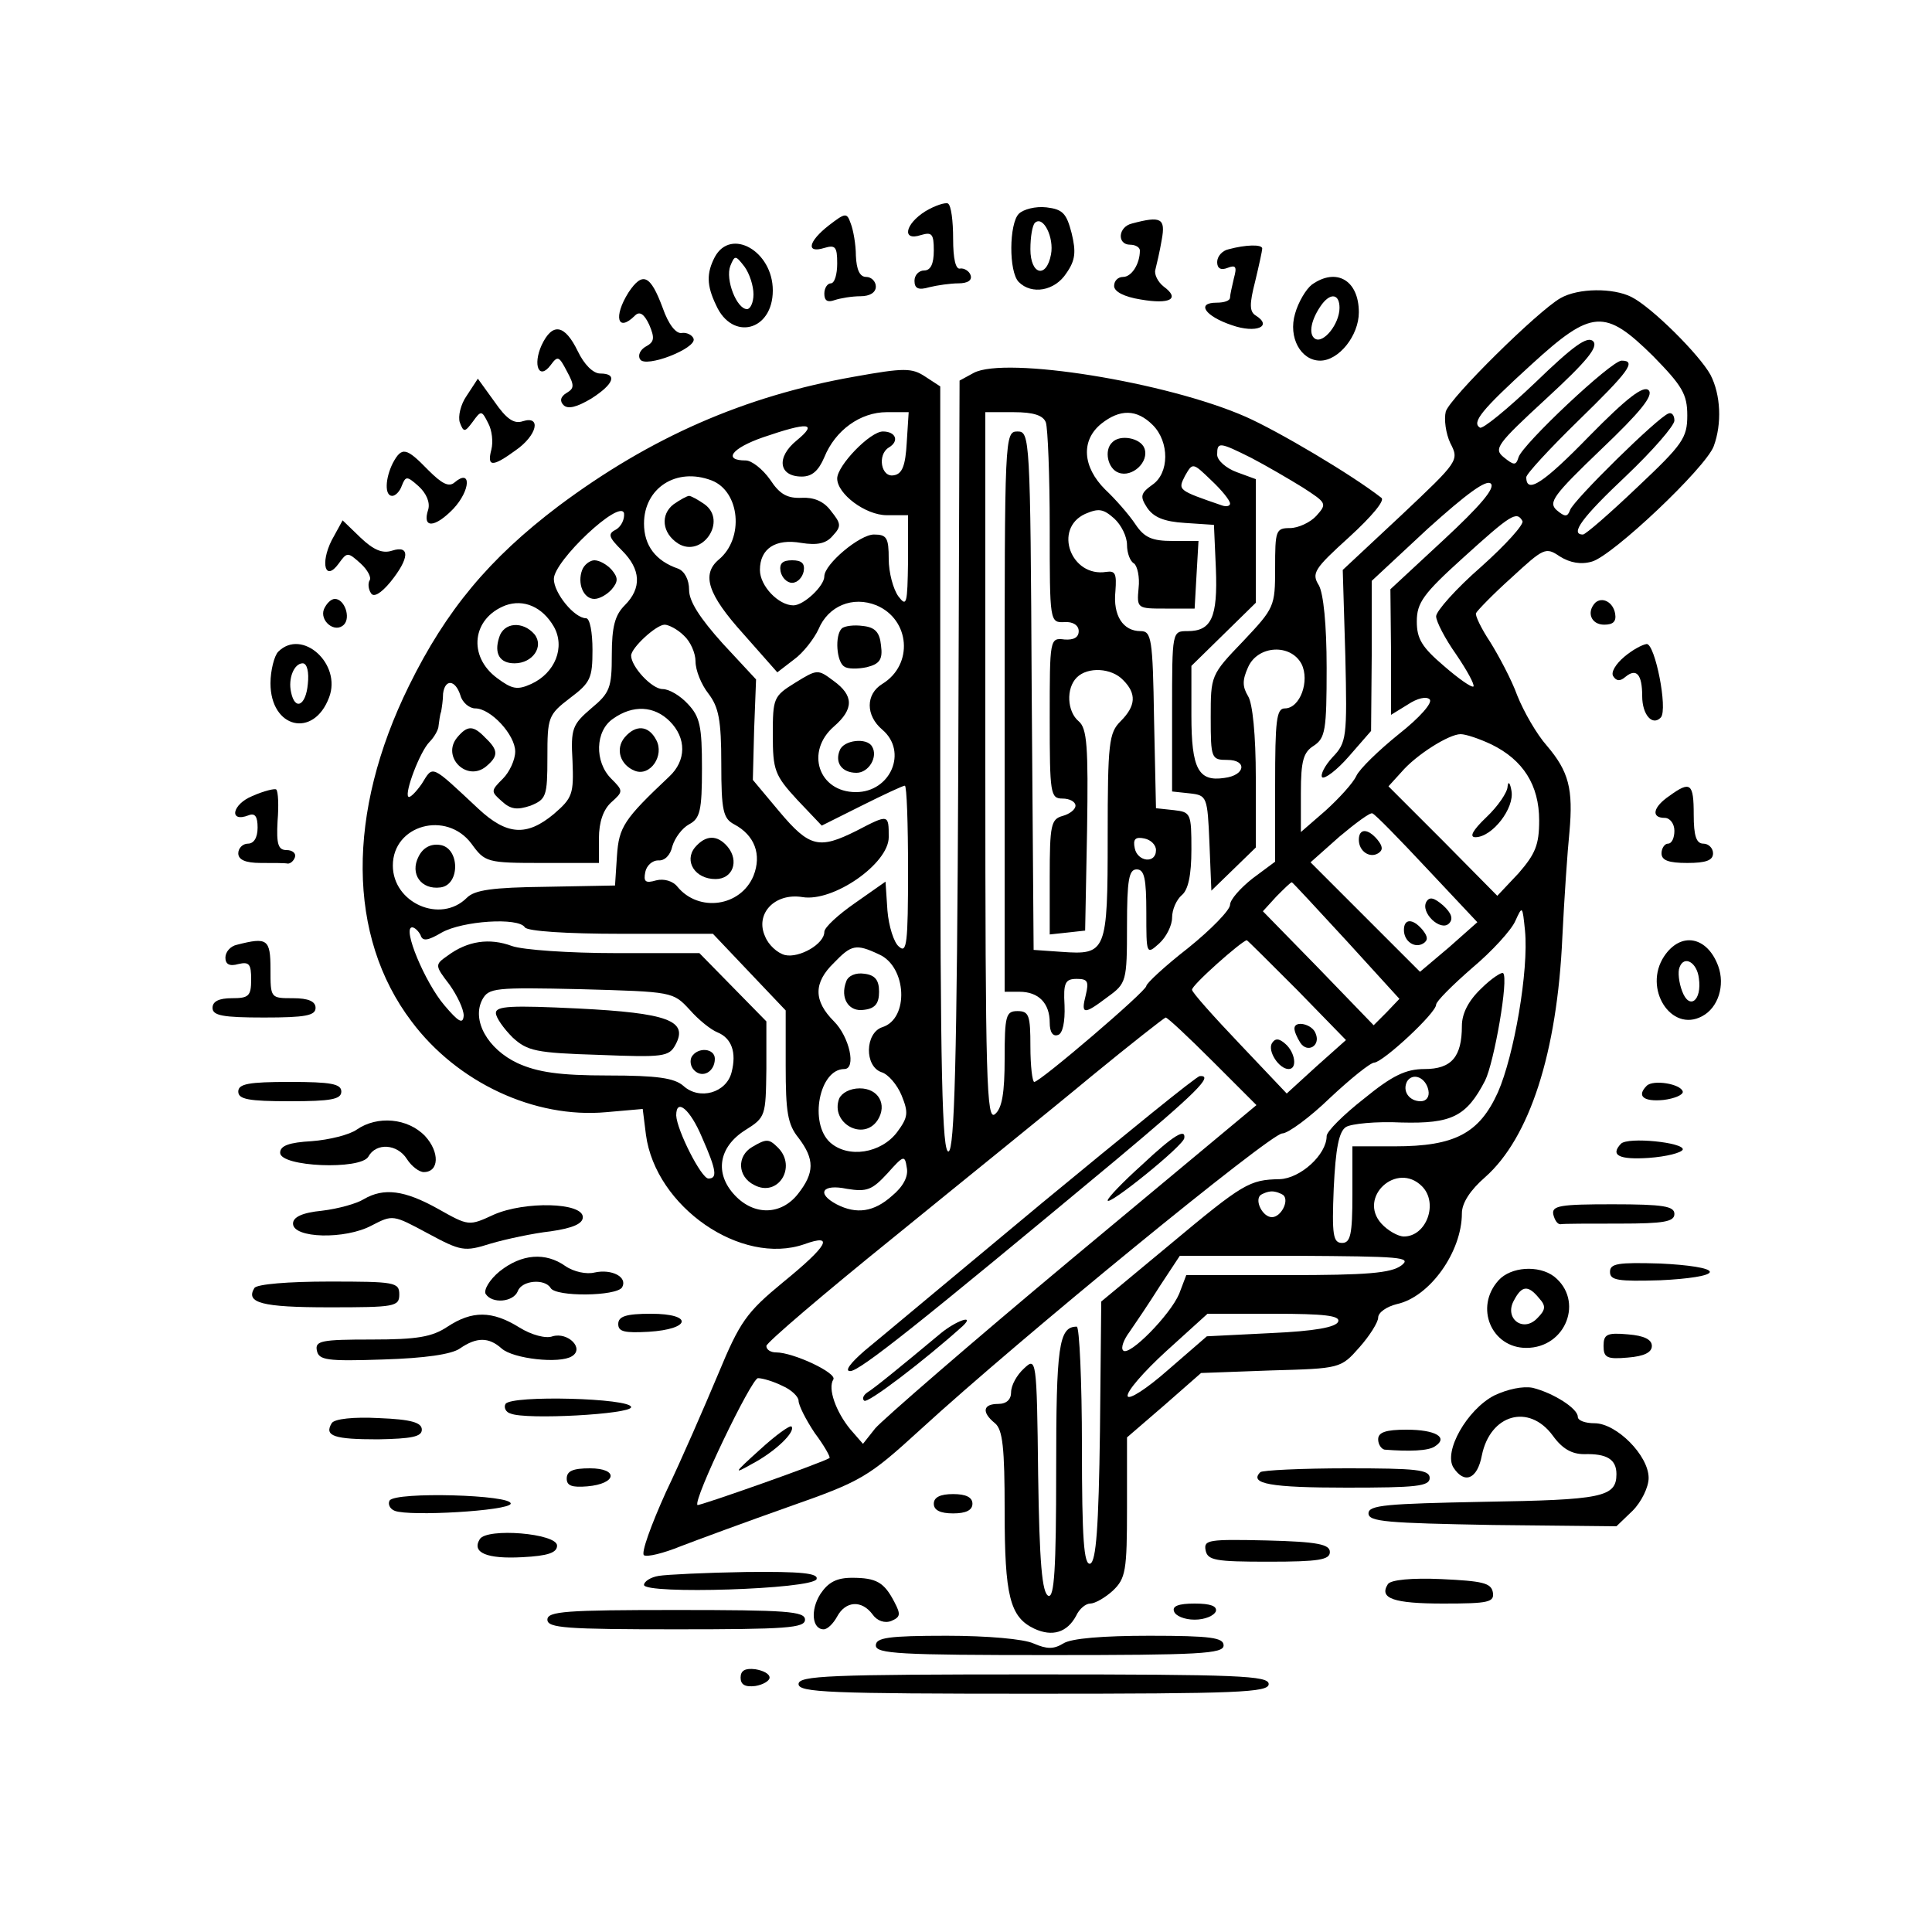 <?xml version="1.0" standalone="no"?>
<!DOCTYPE svg PUBLIC "-//W3C//DTD SVG 20010904//EN"
 "http://www.w3.org/TR/2001/REC-SVG-20010904/DTD/svg10.dtd">
<svg version="1.0" xmlns="http://www.w3.org/2000/svg"
 width="300pt" height="300pt" viewBox="0 0 300 300"
 preserveAspectRatio="xMidYMid meet">
<g transform="translate(0,300) scale(0.1,-0.1)"
fill="#000000" stroke="none">
<path d="M1437 2672 c-32 -20 -37 -47 -7 -37 17 5 20 2 20 -24 0 -21 -5 -31
-15 -31 -8 0 -15 -7 -15 -16 0 -12 6 -15 23 -10 12 3 33 6 45 6 15 0 22 5 19
13 -2 6 -10 11 -16 10 -7 -2 -11 15 -11 46 0 28 -3 52 -8 55 -4 2 -20 -3 -35
-12z"/>
<path d="M1582 2668 c-15 -15 -16 -90 0 -106 20 -20 56 -14 74 14 14 20 15 33
8 62 -8 31 -14 37 -39 40 -17 2 -36 -3 -43 -10z m50 -63 c-7 -38 -32 -32 -32
8 0 19 3 37 7 41 13 12 30 -23 25 -49z"/>
<path d="M1287 2650 c-32 -25 -36 -44 -7 -35 17 5 20 2 20 -24 0 -17 -4 -31
-10 -31 -5 0 -10 -7 -10 -16 0 -11 5 -14 16 -10 9 3 27 6 40 6 15 0 24 6 24
15 0 8 -7 15 -15 15 -10 0 -15 11 -16 33 0 17 -4 40 -8 50 -6 17 -8 17 -34 -3z"/>
<path d="M1758 2653 c-22 -5 -24 -33 -3 -33 8 0 15 -4 15 -9 0 -21 -13 -41
-26 -41 -8 0 -14 -6 -14 -14 0 -9 16 -17 41 -21 46 -8 62 1 36 20 -9 7 -15 19
-13 26 2 8 7 29 10 47 6 33 -1 37 -46 25z"/>
<path d="M1110 2601 c-13 -25 -13 -44 2 -75 25 -56 88 -40 88 23 0 61 -65 98
-90 52z m60 -58 c0 -13 -5 -23 -10 -23 -16 0 -34 46 -26 67 7 17 8 17 22 -1 8
-11 14 -30 14 -43z"/>
<path d="M1908 2613 c-10 -2 -18 -11 -18 -20 0 -10 6 -13 16 -9 13 5 15 2 10
-16 -3 -13 -6 -26 -6 -30 0 -5 -9 -8 -21 -8 -32 0 -18 -21 24 -35 37 -13 64
-2 37 15 -10 6 -10 18 -1 53 6 25 11 48 11 51 0 7 -26 6 -52 -1z"/>
<path d="M976 2546 c-24 -38 -17 -63 10 -36 7 7 14 3 22 -14 9 -21 8 -27 -5
-34 -9 -5 -13 -14 -9 -20 8 -14 88 17 83 32 -2 6 -11 10 -18 9 -9 -2 -21 13
-30 39 -19 51 -31 57 -53 24z"/>
<path d="M2037 2558 c-9 -7 -21 -27 -26 -45 -11 -37 9 -73 39 -73 29 0 60 39
60 75 0 50 -35 70 -73 43z m43 -36 c0 -25 -25 -56 -38 -48 -11 7 -6 31 11 54
14 18 27 15 27 -6z"/>
<path d="M2423 2537 c-35 -20 -171 -154 -178 -176 -3 -12 0 -34 7 -49 14 -27
13 -28 -76 -112 l-91 -85 4 -133 c3 -128 2 -135 -20 -158 -12 -13 -19 -27 -16
-31 4 -3 23 11 42 33 l34 39 1 117 0 116 87 81 c60 54 91 77 98 70 7 -7 -17
-35 -73 -87 l-83 -77 1 -98 0 -97 26 16 c15 10 29 13 34 8 5 -5 -15 -28 -48
-54 -31 -25 -61 -54 -66 -65 -5 -11 -27 -35 -48 -54 l-38 -33 0 61 c0 50 4 63
20 73 18 12 20 24 20 121 0 68 -5 115 -12 128 -12 19 -7 26 47 75 35 32 56 57
50 61 -46 36 -161 104 -211 126 -123 54 -373 94 -422 68 l-22 -12 -2 -596 c-2
-466 -6 -597 -15 -601 -10 -3 -13 120 -13 592 l0 596 -23 15 c-21 14 -33 14
-111 0 -170 -30 -316 -94 -459 -201 -107 -81 -174 -161 -232 -279 -97 -197
-96 -389 4 -521 71 -95 191 -151 302 -141 l57 5 5 -40 c15 -112 148 -204 246
-170 47 17 37 -2 -33 -59 -57 -47 -67 -61 -101 -143 -21 -50 -57 -133 -81
-183 -23 -51 -39 -95 -34 -98 5 -3 30 3 57 14 26 10 102 38 167 61 114 40 124
46 205 120 155 142 544 460 562 460 9 0 43 25 74 55 32 30 63 55 69 55 14 1
96 77 96 90 0 5 25 30 56 57 31 26 61 59 67 73 11 24 11 24 15 -15 6 -62 -17
-194 -42 -251 -29 -64 -67 -84 -160 -84 l-66 0 0 -75 c0 -62 -3 -75 -16 -75
-14 0 -16 12 -13 85 3 62 8 88 19 95 8 5 47 9 86 7 78 -2 101 9 130 65 14 28
37 159 28 167 -2 2 -18 -8 -34 -24 -20 -19 -30 -39 -30 -58 0 -48 -16 -67 -58
-67 -29 0 -50 -10 -94 -46 -32 -25 -58 -51 -58 -58 0 -29 -41 -66 -73 -67 -47
-1 -56 -6 -171 -102 l-106 -88 -2 -201 c-2 -150 -6 -202 -15 -206 -10 -3 -13
38 -13 182 0 102 -4 186 -8 186 -28 0 -32 -30 -32 -223 0 -154 -3 -198 -12
-195 -10 4 -14 52 -16 188 -2 181 -3 183 -22 165 -11 -10 -20 -26 -20 -37 0
-11 -7 -18 -20 -18 -24 0 -26 -13 -5 -30 12 -10 15 -38 15 -136 0 -132 8 -165
46 -183 28 -13 51 -6 65 20 5 11 15 19 22 19 7 0 23 9 35 20 20 19 22 31 22
129 l0 109 58 50 57 50 109 4 c107 3 108 3 137 36 16 18 29 39 29 46 0 8 13
17 29 21 51 11 101 81 101 141 0 16 13 36 36 56 69 61 112 193 120 373 3 61 8
134 11 163 6 67 -1 94 -35 134 -16 18 -36 53 -46 78 -9 25 -29 62 -42 83 -14
21 -24 42 -22 45 2 4 26 29 55 55 50 46 53 48 75 33 16 -10 33 -13 50 -8 32 9
176 145 189 179 13 35 11 80 -5 111 -17 31 -91 105 -123 121 -28 14 -82 14
-110 -2z m144 -90 c45 -46 53 -59 53 -92 0 -35 -7 -45 -77 -111 -43 -41 -81
-74 -85 -74 -21 0 -1 27 67 91 41 39 75 78 75 86 0 8 -4 13 -9 11 -16 -5 -148
-135 -153 -150 -4 -11 -8 -11 -21 0 -13 12 -5 23 69 94 61 58 82 84 74 92 -8
8 -34 -12 -92 -71 -71 -73 -98 -91 -98 -64 0 5 36 44 80 87 79 77 92 94 68 94
-16 0 -154 -130 -160 -150 -4 -13 -7 -13 -23 0 -16 13 -11 20 66 91 63 58 81
80 73 89 -9 9 -31 -7 -90 -64 -43 -41 -82 -73 -86 -70 -13 8 2 27 80 98 94 86
114 87 189 13z m-1159 -134 c-2 -36 -7 -49 -20 -51 -20 -4 -26 32 -8 43 17 10
11 25 -9 25 -20 0 -71 -53 -71 -73 0 -24 44 -57 77 -57 l33 0 0 -72 c-1 -66
-2 -71 -15 -54 -8 11 -15 37 -15 58 0 33 -3 38 -23 38 -22 0 -77 -46 -77 -65
0 -15 -32 -45 -48 -45 -23 0 -52 30 -52 55 0 33 24 49 64 42 25 -4 39 -1 49
11 14 15 13 19 -3 39 -11 15 -27 21 -45 20 -22 -1 -34 5 -49 28 -12 17 -29 30
-38 30 -36 0 -22 19 27 36 70 24 86 23 52 -5 -32 -26 -28 -56 8 -56 16 0 26 9
35 30 17 42 56 70 97 70 l34 0 -3 -47z m216 31 c3 -9 6 -82 6 -163 0 -147 0
-148 23 -147 13 1 22 -5 22 -14 0 -10 -8 -14 -22 -13 -23 3 -23 1 -23 -122 0
-118 1 -125 20 -125 11 0 20 -5 20 -11 0 -6 -9 -13 -20 -16 -18 -5 -20 -14
-20 -95 l0 -89 28 3 27 3 3 156 c2 130 0 158 -13 169 -18 15 -20 51 -3 68 17
17 54 15 72 -4 21 -21 20 -40 -4 -64 -18 -18 -20 -33 -20 -179 0 -180 -2 -184
-72 -179 l-43 3 -3 403 c-2 394 -3 402 -22 402 -20 0 -20 -7 -20 -435 l0 -435
23 0 c30 0 47 -18 47 -48 0 -15 5 -22 13 -19 7 2 11 20 10 46 -2 35 1 41 19
41 17 0 19 -4 14 -25 -8 -31 -3 -31 34 -3 29 21 30 24 30 110 0 72 3 88 15 88
12 0 15 -14 15 -67 0 -65 0 -66 20 -48 11 10 20 28 20 40 0 13 7 28 15 35 10
8 15 31 15 71 0 56 -1 58 -27 61 l-28 3 -3 138 c-2 126 -4 137 -21 137 -27 0
-43 24 -39 62 2 27 0 32 -14 30 -55 -9 -83 67 -33 90 21 9 28 8 45 -7 11 -10
20 -28 20 -41 0 -13 5 -26 11 -29 5 -4 9 -21 7 -38 -3 -32 -2 -32 42 -32 l45
0 3 53 3 52 -40 0 c-32 0 -44 5 -58 26 -10 15 -31 39 -47 54 -35 35 -38 76 -6
102 29 23 55 23 80 -2 26 -26 26 -75 -1 -93 -18 -13 -19 -18 -8 -35 10 -15 26
-22 59 -24 l45 -3 3 -68 c3 -76 -7 -97 -44 -97 -24 0 -24 0 -24 -124 l0 -125
28 -3 c26 -3 27 -5 30 -77 l3 -74 34 33 35 34 0 108 c0 67 -5 116 -12 127 -9
15 -9 25 0 45 15 34 66 37 83 5 13 -26 -2 -69 -26 -69 -13 0 -15 -19 -15 -119
l0 -119 -35 -26 c-19 -15 -35 -33 -35 -41 0 -8 -29 -38 -65 -67 -36 -28 -65
-55 -65 -59 0 -8 -165 -149 -174 -149 -3 0 -6 25 -6 55 0 48 -2 55 -20 55 -18
0 -20 -7 -20 -74 0 -53 -4 -77 -15 -86 -13 -11 -15 50 -15 539 l0 551 44 0
c31 0 46 -5 50 -16z m319 -55 c23 -12 59 -33 80 -46 37 -24 38 -25 21 -44 -9
-10 -28 -19 -41 -19 -22 0 -23 -4 -23 -62 0 -60 -1 -62 -50 -114 -50 -52 -50
-53 -50 -118 0 -64 1 -66 26 -66 31 0 28 -24 -5 -28 -40 -6 -51 14 -51 97 l0
77 50 49 50 49 0 96 0 96 -30 11 c-16 6 -30 18 -30 27 0 20 3 20 53 -5z m-33
-71 c0 -4 -6 -5 -12 -3 -70 24 -69 24 -58 46 12 21 12 21 41 -7 16 -15 29 -31
29 -36z m-805 36 c44 -17 51 -90 11 -123 -27 -23 -17 -54 38 -115 l53 -60 26
20 c14 10 31 32 38 47 15 36 53 52 90 37 52 -22 58 -92 9 -122 -26 -16 -26
-49 0 -71 40 -34 13 -97 -41 -97 -58 0 -79 63 -34 102 31 27 31 48 -1 71 -24
18 -25 18 -59 -3 -34 -21 -35 -24 -35 -81 0 -55 3 -63 38 -101 l38 -40 62 31
c34 17 64 31 67 31 3 0 5 -59 5 -131 0 -114 -2 -130 -14 -119 -8 6 -16 32 -18
56 l-3 45 -47 -33 c-26 -18 -48 -38 -48 -45 0 -19 -39 -41 -61 -36 -12 3 -26
16 -31 29 -16 35 15 68 58 61 48 -8 134 52 134 93 0 36 0 36 -50 10 -58 -29
-73 -26 -120 30 l-41 49 2 78 3 78 -52 56 c-35 39 -52 65 -52 83 0 16 -7 29
-17 33 -35 12 -53 36 -53 70 0 55 50 88 105 67z m-148 -76 c-14 -7 -12 -12 9
-33 29 -29 31 -58 4 -85 -15 -15 -20 -33 -20 -77 0 -51 -3 -59 -32 -83 -29
-25 -32 -31 -29 -82 2 -51 0 -57 -29 -82 -42 -35 -73 -33 -117 8 -75 70 -70
68 -88 39 -9 -13 -19 -23 -21 -20 -6 6 18 70 33 85 7 7 14 19 14 25 1 7 2 17
4 22 1 6 3 18 3 28 3 23 19 22 27 -3 3 -11 14 -20 23 -20 24 0 62 -41 62 -67
0 -13 -9 -32 -19 -42 -19 -19 -19 -20 -2 -35 14 -13 24 -14 45 -7 24 10 26 14
26 75 0 62 1 66 35 92 32 24 35 31 35 75 0 27 -4 49 -10 49 -18 0 -50 39 -50
61 0 28 103 125 109 102 1 -9 -4 -20 -12 -25z m1407 13 c3 -5 -26 -37 -64 -71
-39 -34 -70 -69 -70 -77 0 -8 14 -35 31 -59 17 -25 29 -47 27 -50 -3 -2 -23
12 -46 32 -34 29 -42 42 -42 69 0 29 10 43 72 99 74 67 83 73 92 57z m-1504
-164 c18 -32 2 -72 -35 -89 -22 -10 -30 -8 -53 9 -46 34 -39 93 13 113 28 10
57 -2 75 -33z m202 -14 c10 -9 18 -27 18 -40 0 -14 9 -36 20 -50 16 -21 20
-41 20 -109 0 -73 3 -85 20 -94 32 -17 43 -47 30 -80 -20 -48 -85 -57 -118
-17 -7 9 -21 13 -33 10 -17 -5 -20 -2 -17 13 2 10 11 18 20 18 10 -1 19 8 22
22 4 13 15 28 26 34 17 9 20 21 20 87 0 65 -3 80 -22 100 -12 13 -29 23 -39
23 -17 0 -49 35 -49 52 0 12 39 48 52 48 6 0 20 -7 30 -17z m-22 -133 c26 -26
26 -61 -1 -86 -70 -66 -78 -78 -81 -123 l-3 -46 -107 -2 c-84 -1 -111 -5 -123
-17 -41 -41 -115 -8 -115 50 0 63 83 86 122 34 21 -29 24 -30 110 -30 l88 0 0
38 c0 26 7 45 19 56 19 17 19 18 0 37 -26 26 -25 74 3 93 31 22 64 20 88 -4z
m1276 -36 c49 -24 74 -63 74 -118 0 -38 -6 -52 -32 -82 l-33 -35 -84 85 -85
85 20 22 c23 27 74 59 92 59 8 0 29 -7 48 -16z m-100 -193 l78 -83 -44 -39
-45 -38 -85 85 -85 85 45 40 c25 21 48 38 51 36 4 -1 42 -40 85 -86z m-421 29
c0 -22 -29 -18 -33 3 -3 14 1 18 15 15 10 -2 18 -10 18 -18z m296 -141 l82
-90 -20 -21 -20 -20 -86 89 -86 88 21 23 c12 12 22 22 24 22 1 0 39 -41 85
-91z m-1276 21 c4 -6 65 -10 149 -10 l143 0 56 -59 57 -60 0 -86 c0 -72 3 -91
20 -112 25 -33 25 -54 -1 -87 -26 -33 -68 -34 -98 -2 -32 34 -25 75 16 101 32
20 32 22 33 95 l0 74 -52 53 -52 53 -130 0 c-72 0 -144 5 -161 11 -35 13 -69
8 -100 -15 -20 -14 -20 -15 3 -45 12 -17 22 -38 22 -48 -1 -14 -8 -10 -30 16
-30 35 -66 121 -50 121 4 0 10 -6 13 -12 3 -10 11 -9 33 4 32 18 119 24 129 8z
m1199 -97 l76 -78 -46 -41 -46 -42 -73 77 c-40 42 -74 80 -74 84 -2 6 77 76
85 77 1 0 36 -35 78 -77z m-649 55 c43 -19 47 -100 5 -113 -27 -9 -28 -61 -1
-70 10 -3 24 -19 31 -36 11 -27 10 -34 -7 -57 -25 -33 -76 -41 -104 -16 -33
30 -17 114 22 114 19 0 8 50 -16 74 -32 32 -32 60 0 91 27 28 34 30 70 13z
m-294 -86 c14 -16 33 -31 43 -35 22 -9 30 -31 22 -62 -8 -32 -50 -44 -75 -21
-14 12 -40 16 -117 16 -75 0 -109 5 -140 19 -47 22 -72 67 -55 99 10 18 19 19
153 16 143 -4 143 -4 169 -32z m812 -80 l68 -68 -287 -239 c-157 -131 -294
-250 -305 -263 l-19 -24 -20 23 c-22 27 -35 63 -26 77 6 10 -62 42 -89 42 -8
0 -15 4 -15 10 0 5 89 81 198 169 108 88 247 200 307 250 61 50 112 90 115 91
3 0 36 -31 73 -68z m335 -45 c2 -10 -3 -17 -12 -17 -18 0 -29 16 -21 31 9 14
29 6 33 -14z m-1128 -73 c23 -52 24 -64 10 -64 -11 0 -49 75 -50 98 0 28 22 9
40 -34z m295 -91 c-28 -25 -55 -29 -86 -13 -32 17 -22 32 16 24 31 -5 39 -2
63 24 25 28 27 29 30 9 3 -14 -6 -30 -23 -44z m823 15 c26 -26 7 -78 -28 -78
-9 0 -25 9 -35 20 -37 41 24 97 63 58z m-215 -14 c9 -9 -4 -34 -18 -34 -14 0
-27 25 -18 34 4 3 12 6 18 6 6 0 14 -3 18 -6z m183 -109 c-16 -12 -54 -15
-177 -15 l-157 0 -11 -29 c-14 -33 -78 -98 -87 -88 -4 4 1 17 10 29 9 13 30
44 47 71 l31 47 181 0 c162 -1 180 -2 163 -15z m-98 -87 c-3 -9 -37 -15 -104
-18 l-100 -5 -60 -52 c-34 -30 -61 -47 -63 -41 -2 7 25 38 60 70 l64 58 103 0
c79 0 103 -3 100 -12z m-863 -100 c14 -6 25 -17 25 -23 0 -7 11 -29 25 -50 15
-20 25 -38 23 -39 -10 -7 -203 -75 -205 -73 -7 8 84 197 94 197 7 0 24 -5 38
-12z"/>
<path d="M1212 2113 c2 -10 10 -18 18 -18 8 0 16 8 18 18 2 12 -3 17 -18 17
-15 0 -20 -5 -18 -17z"/>
<path d="M1727 2313 c-13 -12 -7 -41 10 -47 21 -8 48 17 40 38 -6 16 -38 22
-50 9z"/>
<path d="M1046 2217 c-21 -16 -18 -45 7 -61 37 -23 77 35 41 61 -10 7 -21 13
-24 13 -3 0 -14 -6 -24 -13z"/>
<path d="M1307 2024 c-11 -11 -8 -52 4 -59 5 -4 21 -4 35 -1 20 5 25 12 22 34
-2 20 -9 28 -28 30 -14 2 -29 0 -33 -4z"/>
<path d="M1304 1835 c-8 -19 3 -35 26 -35 19 0 34 25 24 41 -8 14 -44 10 -50
-6z"/>
<path d="M904 2115 c-8 -21 2 -45 19 -45 8 0 20 7 27 15 10 12 10 18 0 30 -7
8 -19 15 -27 15 -7 0 -16 -7 -19 -15z"/>
<path d="M710 1855 c-25 -30 15 -70 45 -45 19 16 19 25 -1 44 -19 20 -28 20
-44 1z"/>
<path d="M775 2010 c-8 -25 1 -40 24 -40 28 0 46 26 31 45 -18 21 -48 19 -55
-5z"/>
<path d="M1079 1684 c-17 -21 0 -49 32 -49 27 0 37 28 19 50 -16 19 -34 19
-51 -1z"/>
<path d="M970 1855 c-15 -18 -7 -43 16 -52 24 -9 46 24 33 48 -12 23 -32 24
-49 4z"/>
<path d="M650 1670 c-14 -27 4 -52 34 -48 31 4 30 62 -1 66 -14 2 -26 -4 -33
-18z"/>
<path d="M2341 1779 c0 -9 -15 -31 -33 -48 -21 -20 -27 -31 -17 -31 26 0 61
45 56 72 -2 12 -5 16 -6 7z"/>
<path d="M2110 1696 c0 -18 17 -29 30 -21 8 5 7 11 -1 21 -15 18 -29 18 -29 0z"/>
<path d="M2215 1600 c-10 -17 22 -47 35 -34 7 7 4 16 -9 28 -14 12 -21 14 -26
6z"/>
<path d="M2180 1556 c0 -18 17 -29 30 -21 8 5 7 11 -1 21 -15 18 -29 18 -29 0z"/>
<path d="M1168 1219 c-24 -14 -23 -46 3 -59 37 -20 67 28 37 58 -14 14 -18 14
-40 1z"/>
<path d="M2010 1403 c0 -5 4 -14 9 -22 11 -17 32 -5 24 14 -5 15 -33 21 -33 8z"/>
<path d="M1975 1380 c-7 -12 11 -40 26 -40 14 0 10 26 -5 39 -10 9 -16 9 -21
1z"/>
<path d="M1314 1476 c-10 -26 4 -48 28 -44 17 2 23 10 23 28 0 18 -6 26 -23
28 -13 2 -25 -3 -28 -12z"/>
<path d="M1303 1294 c-14 -38 38 -67 60 -33 15 24 1 49 -28 49 -15 0 -28 -7
-32 -16z"/>
<path d="M770 1427 c0 -7 12 -24 26 -38 23 -21 36 -24 134 -27 100 -4 109 -3
119 16 20 37 -12 49 -151 56 -104 5 -128 4 -128 -7z"/>
<path d="M1074 1359 c-3 -6 -2 -15 4 -21 13 -13 32 -2 32 18 0 16 -26 19 -36
3z"/>
<path d="M1618 1132 c-130 -108 -253 -211 -275 -229 -22 -19 -32 -32 -23 -32
14 -1 109 75 413 328 123 103 153 132 130 130 -5 0 -114 -89 -245 -197z"/>
<path d="M1773 1191 c-29 -26 -53 -51 -53 -55 0 -10 119 86 119 97 2 15 -16 5
-66 -42z"/>
<path d="M1460 929 c-66 -55 -103 -85 -113 -91 -6 -4 -9 -10 -5 -13 5 -5 93
62 153 116 20 19 -11 8 -35 -12z"/>
<path d="M1180 749 c-41 -37 -42 -39 -12 -22 36 19 68 50 61 58 -3 2 -25 -14
-49 -36z"/>
<path d="M841 2464 c-14 -31 -4 -55 14 -31 11 15 13 14 25 -9 12 -22 12 -27 0
-34 -10 -6 -11 -13 -5 -19 7 -7 21 -3 43 10 36 23 41 39 14 39 -11 0 -25 14
-35 35 -20 41 -39 45 -56 9z"/>
<path d="M725 2386 c-10 -14 -14 -33 -11 -42 6 -16 8 -15 20 1 13 18 14 18 24
-2 6 -11 8 -29 5 -41 -7 -27 1 -28 38 -1 33 23 40 54 11 45 -14 -5 -26 4 -44
30 l-26 36 -17 -26z"/>
<path d="M610 2281 c-12 -24 -13 -51 -1 -51 5 0 12 7 15 16 6 15 8 15 26 -1
12 -11 18 -25 15 -36 -10 -30 10 -29 39 1 27 29 28 63 2 41 -9 -8 -20 -2 -41
19 -34 35 -41 37 -55 11z"/>
<path d="M515 2161 c-18 -36 -10 -65 11 -36 13 18 14 18 34 0 11 -10 17 -22
14 -26 -3 -5 -2 -14 2 -20 4 -7 15 -1 30 17 30 37 31 58 3 49 -15 -5 -29 1
-49 20 l-28 27 -17 -31z"/>
<path d="M503 2054 c-7 -18 17 -38 31 -24 11 11 1 40 -14 40 -6 0 -13 -7 -17
-16z"/>
<path d="M2477 2064 c-14 -15 -6 -34 14 -34 14 0 19 5 17 17 -3 18 -20 27 -31
17z"/>
<path d="M432 1988 c-6 -6 -12 -29 -12 -49 0 -70 67 -86 91 -22 20 52 -42 108
-79 71z m46 -50 c-3 -34 -20 -42 -26 -13 -5 22 5 45 18 45 7 0 10 -14 8 -32z"/>
<path d="M2522 1980 c-13 -11 -21 -24 -17 -30 5 -8 11 -8 19 -1 17 14 26 4 26
-30 0 -29 16 -47 29 -33 11 13 -9 114 -22 114 -7 -1 -22 -9 -35 -20z"/>
<path d="M392 1764 c-32 -13 -37 -42 -6 -30 10 4 14 -2 14 -19 0 -16 -6 -25
-15 -25 -8 0 -15 -7 -15 -15 0 -10 11 -15 35 -15 19 0 38 0 42 -1 4 0 9 4 11
10 2 6 -4 11 -13 11 -13 0 -16 9 -14 45 2 24 1 46 -2 49 -2 2 -19 -2 -37 -10z"/>
<path d="M2592 1764 c-25 -17 -29 -34 -7 -34 8 0 15 -9 15 -20 0 -11 -4 -20
-10 -20 -5 0 -10 -7 -10 -15 0 -11 11 -15 40 -15 29 0 40 4 40 15 0 8 -7 15
-15 15 -11 0 -15 12 -15 45 0 49 -5 53 -38 29z"/>
<path d="M368 1533 c-10 -2 -18 -11 -18 -20 0 -10 6 -14 20 -10 17 4 20 0 20
-24 0 -26 -4 -29 -30 -29 -20 0 -30 -5 -30 -15 0 -12 16 -15 80 -15 64 0 80 3
80 15 0 10 -11 15 -35 15 -35 0 -35 0 -35 45 0 47 -5 50 -52 38z"/>
<path d="M2584 1515 c-33 -50 11 -119 59 -93 25 13 36 48 25 78 -17 46 -58 54
-84 15z m54 -34 c5 -35 -15 -50 -26 -20 -5 13 -7 30 -4 37 7 19 27 8 30 -17z"/>
<path d="M370 1305 c0 -12 16 -15 80 -15 64 0 80 3 80 15 0 12 -16 15 -80 15
-64 0 -80 -3 -80 -15z"/>
<path d="M2557 1314 c-16 -16 -5 -25 26 -22 17 2 31 8 30 13 -3 12 -46 19 -56
9z"/>
<path d="M554 1246 c-11 -8 -43 -16 -70 -18 -35 -2 -49 -7 -49 -18 0 -22 125
-27 137 -6 12 22 45 20 60 -4 7 -11 19 -20 26 -20 24 0 25 31 2 56 -27 28 -74
32 -106 10z"/>
<path d="M2517 1224 c-17 -18 -3 -25 43 -22 28 2 51 8 53 13 2 11 -85 20 -96
9z"/>
<path d="M565 1138 c-11 -7 -40 -15 -65 -18 -31 -3 -45 -10 -45 -20 0 -23 81
-25 122 -3 33 17 33 17 87 -12 52 -28 57 -29 98 -16 24 7 66 16 93 19 35 5 50
12 50 22 0 23 -90 25 -138 4 -39 -18 -39 -18 -87 9 -52 29 -84 33 -115 15z"/>
<path d="M2412 1114 c2 -8 6 -15 11 -15 4 1 45 1 92 1 69 0 85 3 85 15 0 12
-17 15 -96 15 -81 0 -95 -2 -92 -16z"/>
<path d="M776 1026 c-16 -13 -25 -29 -22 -35 10 -16 43 -13 50 4 6 17 42 20
51 5 8 -14 102 -13 111 1 9 16 -16 29 -43 23 -12 -3 -32 1 -45 10 -31 22 -68
19 -102 -8z"/>
<path d="M2500 1025 c0 -13 12 -15 78 -13 43 2 77 7 77 13 0 6 -34 11 -77 13
-66 2 -78 0 -78 -13z"/>
<path d="M2327 1012 c-38 -42 -11 -105 43 -105 62 0 90 74 43 111 -24 18 -67
15 -86 -6z m63 -28 c11 -12 10 -18 -3 -31 -22 -23 -52 0 -36 28 12 23 22 24
39 3z"/>
<path d="M395 1000 c-14 -23 11 -30 116 -30 102 0 109 1 109 20 0 19 -7 20
-109 20 -63 0 -112 -4 -116 -10z"/>
<path d="M695 940 c-24 -16 -47 -20 -118 -20 -78 0 -88 -2 -85 -17 3 -15 15
-17 103 -14 65 2 106 8 119 17 26 18 45 18 65 0 18 -16 90 -24 109 -12 20 12
-6 38 -30 31 -10 -4 -33 2 -52 14 -42 26 -73 26 -111 1z"/>
<path d="M960 944 c0 -12 10 -14 47 -12 66 4 70 28 4 28 -39 0 -51 -4 -51 -16z"/>
<path d="M2490 910 c0 -18 5 -21 38 -18 25 2 37 8 37 18 0 10 -12 16 -37 18
-33 3 -38 0 -38 -18z"/>
<path d="M2320 833 c-42 -22 -79 -87 -63 -112 17 -26 37 -18 44 19 13 64 73
81 110 31 15 -21 30 -29 49 -29 35 1 50 -8 50 -31 0 -36 -23 -40 -206 -43
-151 -3 -179 -5 -179 -18 0 -13 29 -15 193 -18 l192 -2 25 24 c14 14 25 37 25
51 0 35 -50 85 -84 85 -14 0 -26 4 -26 10 0 13 -38 37 -70 45 -15 3 -39 -2
-60 -12z"/>
<path d="M785 820 c-3 -5 0 -13 8 -15 24 -10 187 -1 187 10 0 14 -186 19 -195
5z"/>
<path d="M515 790 c-12 -20 4 -25 72 -25 52 1 68 4 68 15 0 11 -16 16 -67 18
-38 2 -69 -1 -73 -8z"/>
<path d="M2140 765 c0 -8 5 -15 10 -16 38 -3 68 -2 78 5 22 14 1 26 -44 26
-32 0 -44 -4 -44 -15z"/>
<path d="M880 704 c0 -11 8 -14 32 -12 46 4 49 28 4 28 -26 0 -36 -4 -36 -16z"/>
<path d="M1957 714 c-18 -18 16 -24 134 -24 108 0 129 2 129 15 0 13 -21 15
-128 15 -71 0 -132 -3 -135 -6z"/>
<path d="M605 670 c-3 -5 0 -13 8 -16 23 -9 177 0 180 11 3 14 -179 19 -188 5z"/>
<path d="M1450 665 c0 -10 10 -15 30 -15 20 0 30 5 30 15 0 10 -10 15 -30 15
-20 0 -30 -5 -30 -15z"/>
<path d="M745 610 c-13 -21 11 -31 66 -28 40 2 54 7 54 18 0 19 -109 28 -120
10z"/>
<path d="M1872 593 c3 -16 15 -18 98 -18 78 0 95 3 95 15 0 12 -19 16 -98 18
-90 2 -98 1 -95 -15z"/>
<path d="M1023 553 c-13 -2 -23 -9 -23 -14 0 -15 262 -7 268 9 3 9 -23 12
-110 11 -62 -1 -123 -4 -135 -6z"/>
<path d="M1274 525 c-16 -25 -13 -55 5 -55 6 0 15 9 21 20 13 24 38 26 55 3 7
-10 19 -14 29 -10 14 6 15 10 5 29 -16 31 -28 38 -66 38 -24 0 -37 -7 -49 -25z"/>
<path d="M2155 540 c-14 -22 9 -30 86 -30 71 0 80 2 77 18 -3 14 -16 17 -80
20 -45 2 -79 -1 -83 -8z"/>
<path d="M1823 498 c2 -7 16 -13 32 -13 16 0 30 6 33 13 2 8 -8 12 -33 12 -25
0 -35 -4 -32 -12z"/>
<path d="M850 485 c0 -13 29 -15 200 -15 171 0 200 2 200 15 0 13 -29 15 -200
15 -171 0 -200 -2 -200 -15z"/>
<path d="M1360 445 c0 -13 37 -15 270 -15 233 0 270 2 270 15 0 12 -19 15
-115 15 -72 0 -122 -4 -134 -12 -15 -9 -25 -9 -46 0 -15 7 -72 12 -135 12 -91
0 -110 -3 -110 -15z"/>
<path d="M1150 395 c0 -11 7 -15 23 -13 12 2 22 8 22 13 0 6 -10 11 -22 13
-16 2 -23 -2 -23 -13z"/>
<path d="M1240 385 c0 -13 47 -15 365 -15 318 0 365 2 365 15 0 13 -47 15
-365 15 -318 0 -365 -2 -365 -15z"/>
</g>
</svg>
